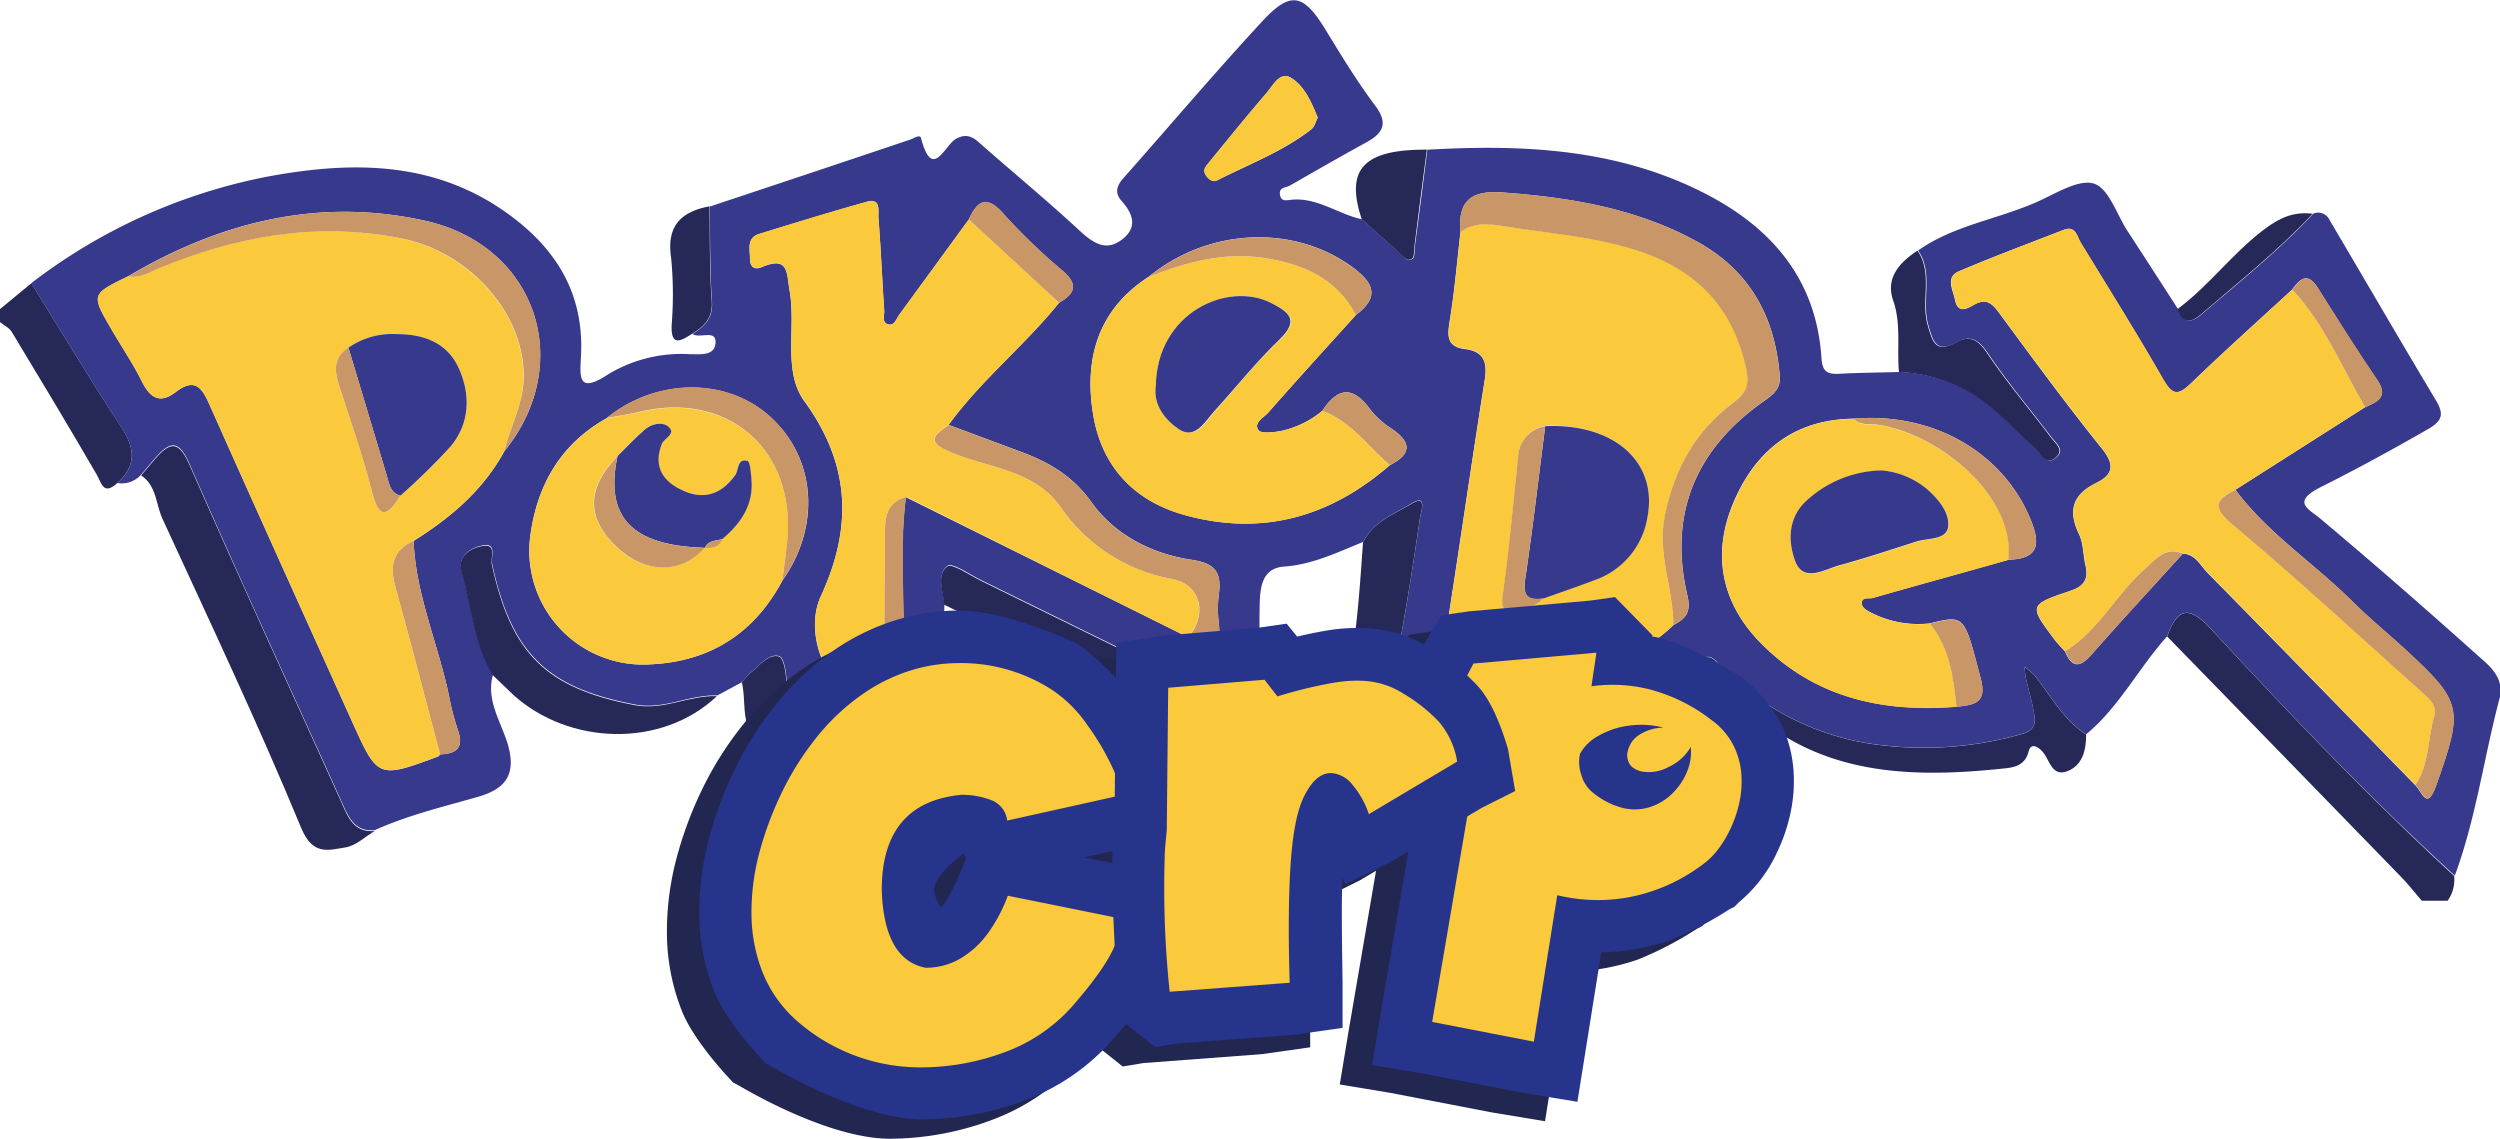 <svg xmlns="http://www.w3.org/2000/svg" viewBox="0 0 386.11 175.87"><defs><style>.cls-1{isolation:isolate;}.cls-2{fill:#262858;}.cls-3{fill:#37398d;}.cls-4{fill:#fac93c;}.cls-5{fill:#c99767;}.cls-6{mix-blend-mode:multiply;}.cls-7{fill:#222752;}.cls-8{fill:#1d1d1b;}.cls-9{fill:#27348b;}</style></defs><g class="cls-1"><g id="Capa_1" data-name="Capa 1"><path class="cls-2" d="M470.52,493.94c-1.06-1.23-2.06-2.5-3.18-3.66q-18.06-18.6-36.15-37.15c1.61-4.45,3.4-4.8,6.81-1.11,12.1,13.09,24.4,26,37.52,38.09a5.64,5.64,0,0,1-1,3.83Z" transform="translate(-96.49 -354.83)"/><path class="cls-2" d="M114.61,429.43c-2.18,2-2.41,0-3.24-1.4-4.28-7.36-8.66-14.66-13.07-21.95-.38-.63-1.2-1-1.81-1.51v-2l4.85-4c4.64,7.48,9.15,15.05,14,22.41C117.42,424.21,117.49,426.83,114.61,429.43Z" transform="translate(-96.49 -354.83)"/><path class="cls-3" d="M114.61,429.43c2.88-2.6,2.81-5.22.7-8.45-4.82-7.36-9.33-14.93-14-22.41a87,87,0,0,1,36.53-16.47c13.31-2.47,26.46-2.48,38.08,6.48,7.11,5.48,10.77,12.3,10.3,21.25-.18,3.29-.48,5.88,4.2,2.81A21.89,21.89,0,0,1,203,409.53c1.62,0,3.9.32,4-1.78s-2.44-.56-3.55-1.34c1.83-1.19,3.2-2.44,3-5-.33-4.88-.26-9.78-.36-14.67,10.33-3.44,20.67-6.87,31-10.36.6-.21,1.49-.86,1.66-.19,1.74,6.68,3.65,1,5.4.08,1.4-.77,2.39-.47,3.53.55,5.14,4.55,10.46,8.91,15.49,13.58,2.18,2,4.21,3.42,6.81,1.26,2.24-1.86,1.41-3.92-.28-5.82-1.06-1.18-.78-2.29.26-3.46,7.16-8.08,14.13-16.32,21.46-24.24,4.39-4.76,6.37-4.28,9.73,1.18,2.45,4,4.86,8,7.68,11.75,2.08,2.76,1.35,4.27-1.29,5.73-4,2.19-7.89,4.43-11.82,6.68-.62.36-1.77.22-1.54,1.48.18,1,1,.81,1.56.74,4.13-.5,7.36,2.21,11.12,3q2.9,2.61,5.81,5.2c.58.51,1.11,1.47,2,.88.36-.24.25-1.2.33-1.83q1-7.48,1.93-15c14.83-.85,29.43-.18,43,6.82,10.32,5.33,17.09,13.32,17.87,25.33.13,2,.79,2.55,2.64,2.46,3.15-.17,6.3-.19,9.44-.28a23.72,23.72,0,0,1,14.4,5.61c2.41,2,4.56,4.32,6.91,6.41.75.66,1.28,2.37,2.7,1.33,1.7-1.25.16-2.32-.57-3.28-3.28-4.32-6.79-8.48-9.83-13-1.38-2-2.63-2.85-4.76-1.68-3.18,1.76-3.66,0-4.43-2.66-1.08-3.8.85-7.95-1.56-11.5,5.66-4,12.67-4.85,18.84-7.72,2.72-1.26,6.18-3.37,8.4-2.57s3.42,4.7,5.07,7.25q3.9,6,7.82,12.09c.8,2.23,2,2.23,3.68.78,5.86-5,11.92-9.86,17.22-15.52a1.93,1.93,0,0,1,2.51,1c5.48,9.26,10.87,18.57,16.4,27.8,1.26,2.11,1.11,3.16-1.19,4.48-5.43,3.12-10.95,6.14-16.5,8.92-4.72,2.36-1.89,3.44-.19,4.87,8.63,7.24,17.1,14.66,25.49,22.18,2.05,1.84,2.79,3.59,2.22,5.71-2.4,9.07-3.62,18.44-6.89,27.29C462.4,478,450.1,465.11,438,452c-3.41-3.69-5.2-3.34-6.81,1.11-4.39,4.86-7.37,10.88-12.51,15.13-3.57-2.32-5.5-6.05-8.07-9.24a8.92,8.92,0,0,0-1.46-1.17c.08.62.12,1.24.25,1.84.4,1.76.92,3.49,1.23,5.25.27,1.52.21,2.7-1.89,3.26a55,55,0,0,1-24.49,1.32,41.38,41.38,0,0,1-22.56-12.33l.13.13c-1.71-2.32-3-.09-4.05.62a42.24,42.24,0,0,1-11,5.4c-9.87,3.12-19.63,1.39-29.4-.25-5.73-1-6-1.74-4.95-7.53,1.29-6.92,2.39-13.88,3.4-20.84.09-.63,1.19-3.65-1.23-2.17-2.68,1.65-6,2.84-7.57,6-4,1.61-7.81,3.5-12.26,3.81-3.36.25-3.66,3.23-3.72,5.87-.09,4.93,0,9.87-.07,14.8,0,1,.81,2.36-.84,2.93-1-1.72-2.85-2.17-4.45-3q-18.84-9.29-37.71-18.54c-1.75-.86-4.39-2.74-5.15-2.17-1.71,1.26-.62,3.85-.47,5.9-.07,3.71-.3,7.41-.16,11.1.12,3-1.26,4.06-4,4-4.87-.64-9.46,1-14.17,1.71-3.23.49-6.42.76-6.07-4.24.11-1.56-.35-4.33-1.1-4.54-1.71-.47-3,1.48-4.44,2.56a10,10,0,0,0-1.29,1.45l-3.85,2.07c-4.29-.15-8.24,2.24-12.68,1.4-13.66-2.6-19.07-7.86-22.09-21.72-.23-1,.77-3.21-1.32-2.88-1.87.3-4.09,1.61-3.37,4,1.56,5.33,1.87,11.05,4.83,15.95-1.15,3.94,1.23,7.3,2.25,10.72,1.47,4.89-.51,7-4.53,8.17-5.39,1.55-10.84,2.83-16,5.17-3.2.26-4.07-2.1-5.11-4.39-7.82-17.32-15.79-34.57-23.41-52-1.6-3.65-2.82-4-5.32-1.15-.75.87-1.48,1.75-2.23,2.62A4,4,0,0,1,114.61,429.43Zm75.57-10c-7.1,3.94-10.7,10.31-11.77,18a17.57,17.57,0,0,0,18.58,20c9.18-.43,16-4.81,20.33-12.93,6-8.48,5.17-18.94-1.91-25.33C208.67,413.1,197.83,413.2,190.18,419.42Zm204.38,31.67a16,16,0,0,1-9.11-1.66c-.55-.26-1.3-.72-1.39-1.2-.25-1.33,1-.89,1.66-1.07,7-2,14-3.94,20.95-5.89,4.31-.12,5.1-2,3.55-5.92-4.15-10.51-15-16.91-27.46-15.87-9.21.1-15.23,5-18.6,13.07s-1.73,15.61,4.46,21.78c8.29,8.26,18.69,10.54,30,9.63,2.6-.25,4.8-.44,3.79-4.29C399.84,449.83,400,449.79,394.56,451.09Zm-83.41-24.43c3.49-1.77,3.28-3.6.22-5.67a13,13,0,0,1-3.31-3c-2.67-3.65-5-3.29-7.34.27a14.93,14.93,0,0,1-6.58,3.16c-1.11.18-2.91.38-3.29-.18-.79-1.13.8-1.91,1.5-2.69,4.47-5.07,9-10.06,13.55-15.08,3.61-2.7,2.9-4.85-.48-7.35-9-6.65-22.19-6.17-31.48,1.42-7.78,5-10,12.5-8.67,21,1.25,8.16,6.22,13.65,14.33,15.86C291.52,437.68,302,434.62,311.15,426.66ZM243,420.45c5-6.91,11.74-12.24,17.05-18.86,2.54-1.46,3-2.87.47-5a92.18,92.18,0,0,1-9.16-8.84c-2.62-2.93-4-1.74-5.25,1l-10.77,14.75c-.46.63-.73,1.7-1.7,1.44s-.54-1.38-.59-2.11c-.32-4.77-.52-9.55-.89-14.32-.09-1.05.47-3.13-1.85-2.48-5.55,1.56-11.06,3.25-16.57,4.95-2,.61-1.4,2.38-1.43,3.76,0,1.14.52,1.91,1.87,1.34,4.16-1.76,3.78.93,4.27,3.76,1,5.68-1.1,12.32,2.26,16.95,7.17,9.86,7.44,19.55,2.55,30.14-1.58,3.44-.9,7.61.54,10.51,1.18,2.37,5.09.13,7.79-.15.49-.05,1-.16,1.46-.24,3,.3,3-1.59,3-3.77,0-7.22-.59-14.45.34-21.66L280,453.26c3.21,2.37,5.34,2.76,4.7-2.41a18.41,18.41,0,0,1,.06-4.45c.4-3.23-.7-4.59-4.19-5.11-6.21-.92-11.87-3.83-15.51-8.9-2.89-4.05-6.57-6.18-10.91-7.79Zm111.92,30.93c1.87-1,2.8-1.91,2.18-4.57-2.94-12.55,1.24-22.6,11.77-30,1.41-1,2.65-1.87,2.5-3.88-.71-9.15-4.63-16.34-12.88-20.84-9.31-5.08-19.46-6.76-29.94-7.53-5-.37-6.9,1.42-6.51,6.16-.53,4.59-.92,9.2-1.67,13.76-.37,2.29-.43,3.91,2.4,4.27,3,.37,3.46,2.19,3,4.9-1.92,12.06-3.65,24.14-5.53,36.2-1.06,6.81-1.17,7.19,5.72,8C336.28,459,346.61,459.38,354.93,451.38Zm86.81-20.9,20-12.74c1.9-.86,3.71-1.57,1.87-4.26-3.17-4.62-6.16-9.37-9.12-14.13-1.59-2.55-2.76-1.51-4,.22-5.22,4.81-10.52,9.54-15.62,14.47-2,1.92-2.86,1.85-4.28-.61-4.08-7.12-8.44-14.07-12.72-21.07-.62-1-.77-2.77-2.71-2-5.37,2.09-10.78,4.1-16.08,6.35-2.15.91-1,2.78-.67,4.33.41,2.19,1.7,1.6,2.9.9,2.24-1.31,3.13.13,4.29,1.7,5.09,6.89,10.15,13.81,15.53,20.48,2,2.5,1.73,4-.85,5.28-3.7,1.81-4.45,4.29-2.69,7.95.69,1.43.61,3.22,1,4.82.5,2.14-.25,3.22-2.41,3.94-6.36,2.14-6.33,2.24-2.38,7.5.49.65,1.08,1.22,1.62,1.83,1.06,2.51,2.26,2.58,4.07.52,4.63-5.27,9.41-10.42,14.13-15.62,1.93.09,2.67,1.78,3.77,2.91q16.09,16.38,32.11,32.83c1.08,1,1.8,4.14,3.27,0,4.17-11.79,4.09-12.74-4.78-20.93-2.67-2.46-5.51-4.76-8.08-7.32C454,441.9,446.81,437.28,441.74,430.48ZM164.47,471.34c2.41-.09,3.71-.95,2.77-3.65a40.27,40.27,0,0,1-1.36-5.18c-1.66-8.09-5.17-15.76-5.51-24.14,5.71-3.57,10.73-7.82,14-13.83,11-13.55,5-31.75-12.16-35.6-16.37-3.67-31.67.12-45.94,8.57-5.68,2.77-5.69,2.78-2.62,8.08,1.57,2.71,3.34,5.31,4.73,8.1,1.26,2.52,2.74,3.61,5.23,1.71,3.18-2.45,4.2-.42,5.37,2.21,7.24,16.24,14.58,32.44,21.89,48.65,4,8.83,4,8.83,13.25,5.42C164.25,471.63,164.35,471.46,164.47,471.34ZM300,373c-.95-2.32-2-4.84-4.11-6.15-1.72-1.07-2.8,1.22-3.81,2.38-3,3.48-5.9,7.06-8.81,10.63-.48.59-1.15,1.2-.48,2.12.43.59,1,1,1.64.73,4.94-2.52,10.19-4.47,14.6-7.92C299.53,374.41,299.68,373.64,300,373Z" transform="translate(-96.49 -354.83)"/><path class="cls-2" d="M392.64,393.53c2.41,3.55.48,7.7,1.56,11.5.77,2.68,1.25,4.42,4.43,2.66,2.13-1.17,3.38-.35,4.76,1.68,3,4.48,6.55,8.64,9.83,13,.73,1,2.27,2,.57,3.28-1.42,1-2-.67-2.7-1.33-2.35-2.09-4.5-4.39-6.91-6.41a23.72,23.72,0,0,0-14.4-5.61c-.36-3.68.38-7.39-.91-11.09C387.67,397.73,389.88,395.35,392.64,393.53Z" transform="translate(-96.49 -354.83)"/><path class="cls-2" d="M316.86,377.93q-1,7.49-1.93,15c-.08.63,0,1.59-.33,1.83-.87.59-1.4-.37-2-.88q-2.91-2.6-5.81-5.2C304.24,380.92,307.05,377.92,316.86,377.93Z" transform="translate(-96.49 -354.83)"/><path class="cls-2" d="M206.05,386.7c.1,4.89,0,9.79.36,14.67.18,2.6-1.19,3.85-3,5-1.65,1-3.31,2.19-3.19-1.32a58.22,58.22,0,0,0-.08-10.4C199.41,389.79,201.6,387.54,206.05,386.7Z" transform="translate(-96.49 -354.83)"/><path class="cls-2" d="M453.67,387.84c-5.3,5.66-11.36,10.48-17.22,15.52-1.69,1.45-2.88,1.45-3.68-.78,4.85-3.58,8.42-8.52,13.26-12.21C448.54,388.45,450.71,387.48,453.67,387.84Z" transform="translate(-96.49 -354.83)"/><path class="cls-2" d="M118.28,428.26c.75-.87,1.48-1.75,2.23-2.62,2.5-2.88,3.72-2.5,5.32,1.15,7.62,17.4,15.59,34.65,23.41,52,1,2.29,1.91,4.65,5.11,4.39-1.49.88-2.89,2.27-4.48,2.52-2.67.43-5.08,1.32-6.86-3-6.67-16.11-14.13-31.9-21.43-47.75C120.55,432.7,120.69,429.83,118.28,428.26Z" transform="translate(-96.49 -354.83)"/><path class="cls-2" d="M307,438.59c1.54-3.2,4.89-4.39,7.57-6,2.42-1.48,1.32,1.54,1.23,2.17-1,7-2.11,13.92-3.4,20.84-1.08,5.79-.78,6.56,4.95,7.53,9.77,1.64,19.53,3.37,29.4.25a42.24,42.24,0,0,0,11-5.4c1.05-.71,2.34-2.94,4.05-.62-6.08,5.36-12.53,9.8-20.87,11.33-11.78,2.15-23.25,1.05-34.69-1.88-2.87-.74-2.57-3-2.09-5.06C306,454.1,306.44,446.35,307,438.59Z" transform="translate(-96.49 -354.83)"/><path class="cls-2" d="M242.31,448.23c-.15-2.05-1.24-4.64.47-5.9.76-.57,3.4,1.31,5.15,2.17q18.87,9.24,37.71,18.54c1.6.79,3.46,1.24,4.45,3-3.51,2.41-6.67,2.43-10.72.32C267.19,460,254.69,454.22,242.31,448.23Z" transform="translate(-96.49 -354.83)"/><path class="cls-2" d="M172.59,459.09c-3-4.9-3.27-10.62-4.83-15.95-.72-2.43,1.5-3.74,3.37-4,2.09-.33,1.09,1.86,1.32,2.88,3,13.86,8.43,19.12,22.09,21.72,4.44.84,8.39-1.55,12.68-1.4-8.58,8.11-22.86,7.56-31.44-.18C174.69,461.14,173.65,460.1,172.59,459.09Z" transform="translate(-96.49 -354.83)"/><path class="cls-2" d="M361.69,457.19a41.38,41.38,0,0,0,22.56,12.33,55,55,0,0,0,24.49-1.32c2.1-.56,2.16-1.74,1.89-3.26-.31-1.76-.83-3.49-1.23-5.25-.13-.6-.17-1.22-.25-1.84a8.92,8.92,0,0,1,1.46,1.17c2.57,3.19,4.5,6.92,8.07,9.24,0,2.4-.53,4.78-2.92,5.68s-2.69-1.75-3.8-3c-.67-.76-1.81-1.51-2.18,0-.6,2.43-2.83,2.47-4.24,2.62-15,1.56-29.42.86-40.82-11A10,10,0,0,1,361.69,457.19Z" transform="translate(-96.49 -354.83)"/><path class="cls-2" d="M211.07,460.23a10,10,0,0,1,1.29-1.45c1.4-1.08,2.73-3,4.44-2.56.75.21,1.21,3,1.1,4.54-.35,5,2.84,4.73,6.07,4.24,4.71-.7,9.3-2.35,14.17-1.71-.45,2.87-3.12,2.41-4.81,2.73-6,1.1-12.08,1.36-18,3-1.55.42-2.71.31-3.4-2.08S211.57,462.41,211.07,460.23Z" transform="translate(-96.49 -354.83)"/><path class="cls-4" d="M174.36,424.54c-3.26,6-8.28,10.26-14,13.83-3.38,1.49-3.67,4-2.77,7.26,2.37,8.55,4.59,17.14,6.87,25.71-.12.12-.22.29-.36.34-9.26,3.41-9.27,3.41-13.25-5.42-7.31-16.21-14.65-32.41-21.89-48.65-1.17-2.63-2.19-4.66-5.37-2.21-2.49,1.9-4,.81-5.23-1.71-1.39-2.79-3.16-5.39-4.73-8.1-3.07-5.3-3.06-5.31,2.62-8.08,1.78.36,3.19-.61,4.71-1.24,12-5,24.28-7.18,37.24-4.67,10.91,2.11,19.59,12,19.11,22.06C177.13,417.52,175.27,420.89,174.36,424.54Zm-24.06-16c-2.33,1.4-2.18,3.45-1.5,5.64,1.73,5.48,3.72,10.9,5.1,16.46,1.1,4.46,2.35,4.1,4.43.74a104,104,0,0,0,7.72-7.56c3-3.57,3.17-7.86,1.35-12s-5.42-5.37-9.69-5.39A11.81,11.81,0,0,0,150.3,408.53Z" transform="translate(-96.49 -354.83)"/><path class="cls-4" d="M415.44,455.42c-.54-.61-1.13-1.18-1.62-1.83-3.95-5.26-4-5.36,2.38-7.5,2.16-.72,2.91-1.8,2.41-3.94-.37-1.6-.29-3.39-1-4.82-1.76-3.66-1-6.14,2.69-7.95,2.58-1.25,2.86-2.78.85-5.28-5.38-6.67-10.44-13.59-15.53-20.48-1.16-1.57-2.05-3-4.29-1.7-1.2.7-2.49,1.29-2.9-.9-.29-1.55-1.48-3.42.67-4.33,5.3-2.25,10.71-4.26,16.08-6.35,1.94-.75,2.09,1,2.71,2,4.28,7,8.64,13.95,12.72,21.07,1.42,2.46,2.29,2.53,4.28.61,5.1-4.93,10.4-9.66,15.62-14.47,5,5.31,7.65,12,11.24,18.17l-20,12.74c-3.22,1.61-3.58,2.74-.37,5.43,10.05,8.43,19.68,17.36,29.47,26.1,1,.91,2.05,2,1.62,3.37-1.07,3.54-.72,7.47-2.94,10.68q-16-16.43-32.11-32.83c-1.1-1.13-1.84-2.82-3.77-2.91-2.77-1.12-4.21.89-5.92,2.4C423.29,446.64,420.61,452.22,415.44,455.42Z" transform="translate(-96.49 -354.83)"/><path class="cls-4" d="M354.93,451.38c-8.32,8-18.65,7.6-28.94,6.42-6.89-.78-6.78-1.16-5.72-8,1.88-12.06,3.61-24.14,5.53-36.2.44-2.71,0-4.53-3-4.9-2.83-.36-2.77-2-2.4-4.27.75-4.56,1.14-9.17,1.67-13.76,2.05-1.59,4.51-1.3,6.71-.94,6.49,1.06,13.06,1.54,19.43,3.4,9.53,2.77,15.69,8.39,17.93,18.27.61,2.7.26,4-2,5.67-5.75,4.28-9,10.1-10.47,17.28C352.39,440.36,354.91,445.7,354.93,451.38Zm-20.07-4.16c2.65-1,5.3-1.86,7.93-2.85a12.36,12.36,0,0,0,8.15-9.77c1.6-8.46-5.24-14.44-15.8-14a5,5,0,0,0-4.16,4.81c-.76,7.12-1.39,14.25-2.39,21.33-.35,2.42.62,2.68,2.3,2.18C332.25,448.55,333.87,448.53,334.86,447.22Z" transform="translate(-96.49 -354.83)"/><path class="cls-4" d="M233.06,457c-.48.08-1,.19-1.46.24-2.7.28-6.61,2.52-7.79.15-1.44-2.9-2.12-7.07-.54-10.51,4.89-10.59,4.62-20.28-2.55-30.14-3.36-4.63-1.28-11.27-2.26-16.95-.49-2.83-.11-5.52-4.27-3.76-1.35.57-1.9-.2-1.87-1.34,0-1.38-.54-3.15,1.43-3.76,5.51-1.7,11-3.39,16.57-4.95,2.32-.65,1.76,1.43,1.85,2.48.37,4.77.57,9.55.89,14.32.05.73-.46,1.83.59,2.11s1.24-.81,1.7-1.44l10.77-14.75,13.94,12.88c-5.31,6.62-12.06,12-17.05,18.86-2.4,1.65-3.59,2.59.39,4.26,5.77,2.41,12.86,2.7,16.82,8.39a26.62,26.62,0,0,0,17.33,11.15c4.28.88,5.5,5.37,2.41,9l-43.53-21.68c-3,.85-3.29,3.18-3.29,5.78C233.16,443.91,233.1,450.46,233.06,457Z" transform="translate(-96.49 -354.83)"/><path class="cls-4" d="M305.9,403.49c-4.53,5-9.08,10-13.55,15.08-.7.78-2.29,1.56-1.5,2.69.38.56,2.18.36,3.29.18a14.93,14.93,0,0,0,6.58-3.16c4.42,1.63,7,5.5,10.43,8.38-9.18,8-19.63,11-31.55,7.77-8.11-2.21-13.08-7.7-14.33-15.86-1.3-8.51.89-16,8.67-21,5.7-2.24,11.58-3.83,17.73-2.9C297.57,395.56,302.93,397.71,305.9,403.49Zm-30.86,11c-.47,2.94,1.5,5.29,3.64,6.67,2.51,1.62,4-1.17,5.47-2.85,3.3-3.69,6.4-7.6,10-11,3.09-3,1.61-4.2-1.24-5.66C286.15,398.21,275.18,403.1,275,414.49Z" transform="translate(-96.49 -354.83)"/><path class="cls-4" d="M398.65,464c-11.34.91-21.74-1.37-30-9.63-6.19-6.17-7.84-13.74-4.46-21.78s9.39-13,18.6-13.07c1,1.14,2.45.75,3.72.94,9.71,1.45,21.31,11.22,20.19,20.85-7,2-14,3.89-20.95,5.89-.62.18-1.91-.26-1.66,1.07.09.48.84.94,1.39,1.2a16,16,0,0,0,9.11,1.66C397.58,454.86,398.18,459.39,398.65,464Zm-11.51-36.48a17.65,17.65,0,0,0-11.94,5c-2.65,2.72-2.45,6.25-1.43,9,1.28,3.43,4.54,1.28,6.91.64,4-1.08,7.88-2.38,11.8-3.64,1.77-.56,4.64-.26,4.91-2.23.29-2.15-1.43-4.27-3.22-5.83A12.6,12.6,0,0,0,387.14,427.48Z" transform="translate(-96.49 -354.83)"/><path class="cls-4" d="M217.32,444.5C213,452.62,206.17,457,197,457.43a17.57,17.57,0,0,1-18.58-20c1.07-7.67,4.67-14,11.77-18,1.76-.34,3.54-.63,5.3-1,12.89-3,23.12,5.21,22.7,18.34C218.09,439.32,217.62,441.91,217.32,444.5Zm-12-5.07c1.18.11,2.23,0,2.69-1.35,2.9-2.44,4.88-5.34,4.49-9.34-.1-1-.19-2.62-.61-2.73-1.62-.43-1.32,1.38-1.89,2.19-2.27,3.19-5.11,3.95-8.57,2.16-2.89-1.48-4-3.76-2.79-6.93.35-.93,2.3-1.57,1.06-2.68-1-.84-2.6-.49-3.67.43-1.48,1.28-2.81,2.73-4.21,4.1-4.9,5.06-4.85,9.67.15,14.27,4.24,3.9,9.74,3.87,13.28-.09Z" transform="translate(-96.49 -354.83)"/><path class="cls-5" d="M354.93,451.38c0-5.68-2.54-11-1.3-17,1.49-7.18,4.72-13,10.47-17.28,2.28-1.7,2.63-3,2-5.67-2.24-9.88-8.4-15.5-17.93-18.27-6.37-1.86-12.94-2.34-19.43-3.4-2.2-.36-4.66-.65-6.71.94-.39-4.74,1.48-6.53,6.51-6.16,10.48.77,20.63,2.45,29.94,7.53,8.25,4.5,12.17,11.69,12.88,20.84.15,2-1.09,2.88-2.5,3.88-10.53,7.42-14.71,17.47-11.77,30C357.73,449.47,356.8,450.4,354.93,451.38Z" transform="translate(-96.49 -354.83)"/><path class="cls-5" d="M174.36,424.54c.91-3.65,2.77-7,3-10.88.48-10.05-8.2-20-19.11-22.06-13-2.51-25.26-.29-37.24,4.67-1.52.63-2.93,1.6-4.71,1.24,14.27-8.45,29.57-12.24,45.94-8.57C179.41,392.79,185.4,411,174.36,424.54Z" transform="translate(-96.49 -354.83)"/><path class="cls-5" d="M280,453.26c3.09-3.64,1.87-8.13-2.41-9a26.62,26.62,0,0,1-17.33-11.15c-4-5.69-11.05-6-16.82-8.39-4-1.67-2.79-2.61-.39-4.26l11.1,4.15c4.34,1.61,8,3.74,10.91,7.79,3.64,5.07,9.3,8,15.51,8.9,3.49.52,4.59,1.88,4.19,5.11a18.41,18.41,0,0,0-.06,4.45C285.3,456,283.17,455.63,280,453.26Z" transform="translate(-96.49 -354.83)"/><path class="cls-5" d="M469.52,476.06c2.22-3.21,1.87-7.14,2.94-10.68.43-1.4-.6-2.46-1.62-3.37-9.79-8.74-19.42-17.67-29.47-26.1-3.21-2.69-2.85-3.82.37-5.43,5.07,6.8,12.25,11.42,18.19,17.32,2.57,2.56,5.41,4.86,8.08,7.32,8.87,8.19,8.95,9.14,4.78,20.93C471.32,480.2,470.6,477.07,469.52,476.06Z" transform="translate(-96.49 -354.83)"/><path class="cls-5" d="M217.32,444.5c.3-2.59.77-5.18.86-7.78.42-13.13-9.81-21.35-22.7-18.34-1.76.41-3.54.7-5.3,1,7.65-6.22,18.49-6.32,25.23-.25C222.49,425.56,223.28,436,217.32,444.5Z" transform="translate(-96.49 -354.83)"/><path class="cls-4" d="M300,373c-.35.66-.5,1.43-1,1.79-4.41,3.45-9.66,5.4-14.6,7.92-.61.31-1.21-.14-1.64-.73-.67-.92,0-1.53.48-2.12,2.91-3.57,5.8-7.15,8.81-10.63,1-1.16,2.09-3.45,3.81-2.38C298,368.14,299.08,370.66,300,373Z" transform="translate(-96.49 -354.83)"/><path class="cls-5" d="M164.47,471.34c-2.28-8.57-4.5-17.16-6.87-25.71-.9-3.22-.61-5.77,2.77-7.26.34,8.38,3.85,16.05,5.51,24.14a40.27,40.27,0,0,0,1.36,5.18C168.18,470.39,166.88,471.25,164.47,471.34Z" transform="translate(-96.49 -354.83)"/><path class="cls-5" d="M305.9,403.49c-3-5.78-8.33-7.93-14.23-8.83-6.15-.93-12,.66-17.73,2.9,9.29-7.59,22.48-8.07,31.48-1.42C308.8,398.64,309.51,400.79,305.9,403.49Z" transform="translate(-96.49 -354.83)"/><path class="cls-5" d="M406.67,441.27c1.12-9.63-10.48-19.4-20.19-20.85-1.27-.19-2.69.2-3.72-.94,12.49-1,23.31,5.36,27.46,15.87C411.77,439.27,411,441.15,406.67,441.27Z" transform="translate(-96.49 -354.83)"/><path class="cls-5" d="M260.06,401.59l-13.94-12.88c1.29-2.74,2.63-3.93,5.25-1a92.18,92.18,0,0,0,9.16,8.84C263.1,398.72,262.6,400.13,260.06,401.59Z" transform="translate(-96.49 -354.83)"/><path class="cls-5" d="M233.06,457c0-6.55.1-13.1.08-19.65,0-2.6.27-4.93,3.29-5.78-.93,7.21-.31,14.44-.34,21.66C236.08,455.42,236.05,457.31,233.06,457Z" transform="translate(-96.49 -354.83)"/><path class="cls-5" d="M461.77,417.74c-3.59-6.15-6.27-12.86-11.24-18.17,1.23-1.73,2.4-2.77,4-.22,3,4.76,6,9.51,9.12,14.13C465.48,416.17,463.67,416.88,461.77,417.74Z" transform="translate(-96.49 -354.83)"/><path class="cls-5" d="M415.44,455.42c5.17-3.2,7.85-8.78,12.28-12.7,1.71-1.51,3.15-3.52,5.92-2.4-4.72,5.2-9.5,10.35-14.13,15.62C417.7,458,416.5,457.93,415.44,455.42Z" transform="translate(-96.49 -354.83)"/><path class="cls-5" d="M311.15,426.66c-3.4-2.88-6-6.75-10.43-8.38,2.32-3.56,4.67-3.92,7.34-.27a13,13,0,0,0,3.31,3C314.43,423.06,314.64,424.89,311.15,426.66Z" transform="translate(-96.49 -354.83)"/><path class="cls-5" d="M398.65,464c-.47-4.57-1.07-9.1-4.09-12.87,5.42-1.3,5.28-1.26,7.88,8.58C403.45,463.52,401.25,463.71,398.65,464Z" transform="translate(-96.49 -354.83)"/><path class="cls-3" d="M150.3,408.53a11.81,11.81,0,0,1,7.41-2.1c4.27,0,7.9,1.32,9.69,5.39s1.65,8.42-1.35,12a104,104,0,0,1-7.72,7.56c-1.59-.42-1.72-1.82-2.1-3.07Q153.27,418.42,150.3,408.53Z" transform="translate(-96.49 -354.83)"/><path class="cls-5" d="M150.3,408.53q3,9.89,5.93,19.77c.38,1.25.51,2.65,2.1,3.07-2.08,3.36-3.33,3.72-4.43-.74-1.38-5.56-3.37-11-5.1-16.46C148.12,412,148,409.93,150.3,408.53Z" transform="translate(-96.49 -354.83)"/><path class="cls-3" d="M335.14,420.65c10.56-.49,17.4,5.49,15.8,14a12.36,12.36,0,0,1-8.15,9.77c-2.63,1-5.28,1.9-7.93,2.85-2.27.34-3.21-.26-2.83-2.87C333.21,436.47,334.12,428.55,335.14,420.65Z" transform="translate(-96.49 -354.83)"/><path class="cls-5" d="M335.14,420.65c-1,7.9-1.93,15.82-3.11,23.7-.38,2.61.56,3.21,2.83,2.87-1,1.31-2.61,1.33-4,1.75-1.68.5-2.65.24-2.3-2.18,1-7.08,1.63-14.21,2.39-21.33A5,5,0,0,1,335.14,420.65Z" transform="translate(-96.49 -354.83)"/><path class="cls-3" d="M275,414.49c.14-11.39,11.11-16.28,17.83-12.86,2.85,1.46,4.33,2.69,1.24,5.66-3.56,3.42-6.66,7.33-10,11-1.49,1.68-3,4.47-5.47,2.85C276.54,419.78,274.57,417.43,275,414.49Z" transform="translate(-96.49 -354.83)"/><path class="cls-3" d="M387.14,427.48a12.6,12.6,0,0,1,7,2.93c1.79,1.56,3.51,3.68,3.22,5.83-.27,2-3.14,1.67-4.91,2.23-3.92,1.26-7.83,2.56-11.8,3.64-2.37.64-5.63,2.79-6.91-.64-1-2.75-1.22-6.28,1.43-9A17.65,17.65,0,0,1,387.14,427.48Z" transform="translate(-96.49 -354.83)"/><path class="cls-3" d="M191.86,425.28c1.4-1.37,2.73-2.82,4.21-4.1,1.07-.92,2.72-1.27,3.67-.43,1.24,1.11-.71,1.75-1.06,2.68-1.2,3.17-.1,5.45,2.79,6.93,3.46,1.79,6.3,1,8.57-2.16.57-.81.27-2.62,1.89-2.19.42.11.51,1.77.61,2.73.39,4-1.59,6.9-4.49,9.34-1,.31-2.17.16-2.69,1.35l-.07,0C194,439.09,189.86,434.69,191.86,425.28Z" transform="translate(-96.49 -354.83)"/><path class="cls-5" d="M191.86,425.28c-2,9.41,2.16,13.81,13.43,14.18-3.54,4-9,4-13.28.09C187,435,187,430.34,191.86,425.28Z" transform="translate(-96.49 -354.83)"/><path class="cls-5" d="M205.36,439.43c.52-1.19,1.72-1,2.69-1.35C207.59,439.39,206.54,439.54,205.36,439.43Z" transform="translate(-96.49 -354.83)"/><g class="cls-6"><path class="cls-7" d="M253.78,464.25a20.19,20.19,0,0,1,5.61,5.51,39.32,39.32,0,0,1,3.86,6.5c.91,2,1.51,3.43,1.8,4.3l-18,4a3.88,3.88,0,0,0-2.58-3.2,12.9,12.9,0,0,0-4.47-.78q-12.33,1.17-12.33,14.71.34,10.74,6.75,12a10.4,10.4,0,0,0,5.54-1.51,14.26,14.26,0,0,0,4.24-4,24.07,24.07,0,0,0,2.94-5.61l18,3.64c-.2.65-.67,1.94-1.41,3.88q-1.26,3.25-5.9,8.7a25.83,25.83,0,0,1-10.32,7.62,37.2,37.2,0,0,1-13.59,2.67,28.87,28.87,0,0,1-19.14-7,19.75,19.75,0,0,1-5.51-7.67,24.93,24.93,0,0,1-1.72-9.23,35.86,35.86,0,0,1,1.41-9.95,51.82,51.82,0,0,1,3.44-8.94,44.84,44.84,0,0,1,5.88-9,33.89,33.89,0,0,1,6.73-6.06,27.16,27.16,0,0,1,7.21-3.48,25.62,25.62,0,0,1,7.42-1.11A25.91,25.91,0,0,1,253.78,464.25Z" transform="translate(-96.49 -354.83)"/><path class="cls-7" d="M233.93,530.7c-8.8,0-20.53-6.57-23.11-8.09l-1.11-.6-.93-1c-1.21-1.32-5.45-6.11-7-10.11a33,33,0,0,1-2.29-12.19,44.24,44.24,0,0,1,1.72-12.18,59.7,59.7,0,0,1,4-10.36,52.66,52.66,0,0,1,7-10.59,42.17,42.17,0,0,1,8.35-7.51,35.43,35.43,0,0,1,9.36-4.49,33.78,33.78,0,0,1,9.77-1.46c6.53,0,15.69,4,17.46,4.79l.54.27.62.34.57.46a43,43,0,0,1,7.15,7.13,47.66,47.66,0,0,1,4.62,7.84c1,2.18,1.94,4.62,2,4.73l.13.35,1.08,3.23-3.12,6.07-3.89,1.17-7.94,1.75,7.7,1.56,3.71.57,3.86,6.88-1.41,3.4c-.22.62-.79,2.24-1.42,3.9-1.21,3.12-3.53,6.62-7.3,11a33.79,33.79,0,0,1-13.57,9.93A45.42,45.42,0,0,1,233.93,530.7Zm-14-21.49a67.34,67.34,0,0,0,9.26,4.22c-2-1.61-9.33-8-9.64-17.9v-.26c0-13.5,14.62-20.92,16.9-22l2.2-1.1,2.3.35a27.44,27.44,0,0,1,6.26,1.21,10.57,10.57,0,0,1,3.09,1.79l2.81-.62-.33-.47a26.13,26.13,0,0,0-3.3-3.24c-3.47-1.47-8.05-2.95-9.85-2.95a17.6,17.6,0,0,0-5.08.77,19.33,19.33,0,0,0-5.06,2.46,26,26,0,0,0-5.1,4.63,37,37,0,0,0-4.79,7.34,43.92,43.92,0,0,0-2.88,7.5,28.23,28.23,0,0,0-1.09,7.72,16.78,16.78,0,0,0,1.16,6.26A27.85,27.85,0,0,0,220,509.21Zm31.58-4c-.25.41-.5.8-.75,1.14a22,22,0,0,1-6.42,6.1l.21-.08a17.58,17.58,0,0,0,7.1-5.33c.48-.56.9-1.07,1.28-1.54Zm-15.79-10.08A6.23,6.23,0,0,0,236.8,498a8.52,8.52,0,0,0,.8-1,38.93,38.93,0,0,0,2.1-4.13l1-2.47-.32-.77C238,491.33,235.85,493.53,235.75,495.16Z" transform="translate(-96.49 -354.83)"/><path class="cls-7" d="M253.78,464.25a20.19,20.19,0,0,1,5.61,5.51,39.32,39.32,0,0,1,3.86,6.5c.91,2,1.51,3.43,1.8,4.3l-18,4a3.88,3.88,0,0,0-2.58-3.2,12.9,12.9,0,0,0-4.47-.78q-12.33,1.17-12.33,14.71.34,10.74,6.75,12a10.4,10.4,0,0,0,5.54-1.51,14.26,14.26,0,0,0,4.24-4,24.07,24.07,0,0,0,2.94-5.61l18,3.64c-.2.65-.67,1.94-1.41,3.88q-1.26,3.25-5.9,8.7a25.83,25.83,0,0,1-10.32,7.62,37.2,37.2,0,0,1-13.59,2.67,28.87,28.87,0,0,1-19.14-7,19.75,19.75,0,0,1-5.51-7.67,24.93,24.93,0,0,1-1.72-9.23,35.86,35.86,0,0,1,1.41-9.95,51.82,51.82,0,0,1,3.44-8.94,44.84,44.84,0,0,1,5.88-9,33.89,33.89,0,0,1,6.73-6.06,27.16,27.16,0,0,1,7.21-3.48,25.62,25.62,0,0,1,7.42-1.11A25.91,25.91,0,0,1,253.78,464.25Z" transform="translate(-96.49 -354.83)"/><path class="cls-7" d="M332,496.09l-3.62,22.62-15.7-3.05,6.21-36.38L319,479c.13-.94.24-1.63.35-2.07l1.71-9.92-5.32-.34,3.31-6.36,19-1.68-.77,5.19a23.67,23.67,0,0,1,8.7.41,26.53,26.53,0,0,1,9.85,4.81,11,11,0,0,1,3.31,3.78,11.72,11.72,0,0,1,1.29,4.54,15.54,15.54,0,0,1-.39,4.79,18.8,18.8,0,0,1-1.32,3.74,17.45,17.45,0,0,1-1.9,3.14,11,11,0,0,1-2.25,2.23,27.59,27.59,0,0,1-7.67,4.12,26,26,0,0,1-7.61,1.44A26.74,26.74,0,0,1,332,496.09Zm3.53-21.91a6,6,0,0,0,.15,3.23,5.54,5.54,0,0,0,1.47,2.53,12,12,0,0,0,4.91,2.66,7.72,7.72,0,0,0,4.67-.27,8.83,8.83,0,0,0,3.7-2.67,9.45,9.45,0,0,0,2-3.83,7.75,7.75,0,0,0,.19-2.64,7.57,7.57,0,0,1-3.42,3.09,6.28,6.28,0,0,1-4.2.69,3.54,3.54,0,0,1-1.57-.79,2.62,2.62,0,0,1-.48-2.56,4,4,0,0,1,1.65-2.26,7.19,7.19,0,0,1,3.81-1.16,14.06,14.06,0,0,0-5.41-.29,12.55,12.55,0,0,0-4.63,1.56A7,7,0,0,0,335.56,474.18Z" transform="translate(-96.49 -354.83)"/><path class="cls-7" d="M335.11,528l-8.25-1.37-15.58-3-7.87-1.31,1.32-8,6.86-40.07-1.29-.19-3.74-7.84,2.11-3.51,3.43-6.55,2-3.3,4.25-.61,18.73-1.66,3.84-.54,5.75,5.87,0,.21q.63.11,1.2.24c4.11,1,9.8,4.3,11.9,5.59l.49.25,1.05.87a25.33,25.33,0,0,1,5,6,19.87,19.87,0,0,1,2.17,7.66,23.51,23.51,0,0,1-.6,7.27,26.59,26.59,0,0,1-1.89,5.36,21.83,21.83,0,0,1-5.93,7.8l-.71.71-.81.41a53,53,0,0,1-9.07,4.73,34.46,34.46,0,0,1-10,1.87h-.67Zm-1.72-39.9c.64.11,1.36.22,2.08.31-1-.59-2-1.23-2.84-1.8l-1-.65-.8-1a17.5,17.5,0,0,1-2.86-5.15,16.85,16.85,0,0,1-.54-2.37l-1.62,9.41Zm-4.23-20.59-.37,2.19a13.49,13.49,0,0,1,1.32-1.81l-.37-.43Z" transform="translate(-96.49 -354.83)"/><path class="cls-7" d="M332,496.09l-3.62,22.62-15.7-3.05,6.21-36.38L319,479c.13-.94.24-1.63.35-2.07l1.71-9.92-5.32-.34,3.31-6.36,19-1.68-.77,5.19a23.67,23.67,0,0,1,8.7.41,26.53,26.53,0,0,1,9.85,4.81,11,11,0,0,1,3.31,3.78,11.72,11.72,0,0,1,1.29,4.54,15.54,15.54,0,0,1-.39,4.79,18.8,18.8,0,0,1-1.32,3.74,17.45,17.45,0,0,1-1.9,3.14,11,11,0,0,1-2.25,2.23,27.59,27.59,0,0,1-7.67,4.12,26,26,0,0,1-7.61,1.44A26.74,26.74,0,0,1,332,496.09Zm3.53-21.91a6,6,0,0,0,.15,3.23,5.54,5.54,0,0,0,1.47,2.53,12,12,0,0,0,4.91,2.66,7.72,7.72,0,0,0,4.67-.27,8.83,8.83,0,0,0,3.7-2.67,9.45,9.45,0,0,0,2-3.83,7.75,7.75,0,0,0,.19-2.64,7.57,7.57,0,0,1-3.42,3.09,6.28,6.28,0,0,1-4.2.69,3.54,3.54,0,0,1-1.57-.79,2.62,2.62,0,0,1-.48-2.56,4,4,0,0,1,1.65-2.26,7.19,7.19,0,0,1,3.81-1.16,14.06,14.06,0,0,0-5.41-.29,12.55,12.55,0,0,0-4.63,1.56A7,7,0,0,0,335.56,474.18Z" transform="translate(-96.49 -354.83)"/><path class="cls-7" d="M316.54,475.45l-13.64,8.12a13.6,13.6,0,0,0-2.44-4.42,4.59,4.59,0,0,0-3.3-1.92c-1.65-.07-3.1,1.18-4.33,3.74s-1.91,6.84-2.16,13.11q-.27,6.59,0,15.53L272.14,511a152.47,152.47,0,0,1-.77-20.81c0-1,.15-2.38.32-4.14l.22-22,14.87-1.24,2,2.57c1.79-.53,3.43-1,4.94-1.34s2.93-.65,4.24-.84a20,20,0,0,1,3.82-.23,12.65,12.65,0,0,1,6.48,2,24.8,24.8,0,0,1,5.5,4.38A12.52,12.52,0,0,1,316.54,475.45Z" transform="translate(-96.49 -354.83)"/><path class="cls-7" d="M269.88,519.54l-5.55-4.42-.26-3.55c0-.63-1-15.26-.78-21.7,0-1,.23-3.19.32-4.21l.28-28.55,7.36-1.12,14.61-1.22,4.34-.62,1.63,2h0c1.75-.42,3.41-.75,4.94-1a27.82,27.82,0,0,1,5.35-.31,20.56,20.56,0,0,1,10.48,3.21,32.32,32.32,0,0,1,7.19,5.81c2.09,2.33,3.58,6.28,4.46,9.19l.15.5L325.5,480l-5.08,2.55-13.9,8.24-7.23,3.61-.5-1c0,.31,0,.64,0,1-.14,3.4,0,12,.05,15v7.18l-7.49,1.06-18.24,1.37Zm10-48-.17,15.29c-.13,1.41-.28,3.24-.3,3.74-.1,2.62.07,7.42.28,11.8l2.79-.21c0-3.07,0-6.34.07-8.37.31-7.55,1.24-12.72,2.94-16.27a20,20,0,0,1,1.82-3.08l-1.31.44-2.89-3.61Z" transform="translate(-96.49 -354.83)"/><path class="cls-7" d="M316.54,475.45l-13.64,8.12a13.6,13.6,0,0,0-2.44-4.42,4.59,4.59,0,0,0-3.3-1.92c-1.65-.07-3.1,1.18-4.33,3.74s-1.91,6.84-2.16,13.11q-.27,6.59,0,15.53L272.14,511a152.47,152.47,0,0,1-.77-20.81c0-1,.15-2.38.32-4.14l.22-22,14.87-1.24,2,2.57c1.79-.53,3.43-1,4.94-1.34s2.93-.65,4.24-.84a20,20,0,0,1,3.82-.23,12.65,12.65,0,0,1,6.48,2,24.8,24.8,0,0,1,5.5,4.38A12.52,12.52,0,0,1,316.54,475.45Z" transform="translate(-96.49 -354.83)"/></g><path class="cls-8" d="M258.78,461.25a20.19,20.19,0,0,1,5.61,5.51,39.32,39.32,0,0,1,3.86,6.5c.91,2,1.51,3.43,1.8,4.3l-18,4a3.88,3.88,0,0,0-2.58-3.2,12.9,12.9,0,0,0-4.47-.78q-12.33,1.17-12.33,14.71.34,10.74,6.75,12a10.4,10.4,0,0,0,5.54-1.51,14.26,14.26,0,0,0,4.24-4,24.07,24.07,0,0,0,2.94-5.61l18,3.64c-.2.65-.67,1.94-1.41,3.88q-1.26,3.25-5.9,8.7a25.83,25.83,0,0,1-10.32,7.62,37.2,37.2,0,0,1-13.59,2.67,28.87,28.87,0,0,1-19.14-7,19.75,19.75,0,0,1-5.51-7.67,24.93,24.93,0,0,1-1.72-9.23,35.86,35.86,0,0,1,1.41-9.95,51.82,51.82,0,0,1,3.44-8.94,44.84,44.84,0,0,1,5.88-9,33.89,33.89,0,0,1,6.73-6.06,27.16,27.16,0,0,1,7.21-3.48,25.62,25.62,0,0,1,7.42-1.11A25.91,25.91,0,0,1,258.78,461.25Z" transform="translate(-96.49 -354.83)"/><path class="cls-9" d="M238.93,527.7c-8.8,0-20.53-6.57-23.11-8.09l-1.11-.6-.93-1c-1.21-1.32-5.45-6.11-7-10.11a33,33,0,0,1-2.29-12.19,44.24,44.24,0,0,1,1.72-12.18,59.7,59.7,0,0,1,4-10.36,52.66,52.66,0,0,1,7-10.59,42.17,42.17,0,0,1,8.35-7.51,35.43,35.43,0,0,1,9.36-4.49,33.78,33.78,0,0,1,9.77-1.46c6.53,0,15.69,4,17.46,4.79l.54.27.62.34.57.46a43,43,0,0,1,7.15,7.13,47.66,47.66,0,0,1,4.62,7.84c1,2.18,1.94,4.62,2,4.73l.13.35,1.08,3.23-3.12,6.07-3.89,1.17-7.94,1.75,7.7,1.56,3.71.57,3.86,6.88-1.41,3.4c-.22.62-.79,2.24-1.42,3.9-1.21,3.12-3.53,6.62-7.3,11a33.79,33.79,0,0,1-13.57,9.93A45.42,45.42,0,0,1,238.93,527.7Zm-14-21.49a67.34,67.34,0,0,0,9.26,4.22c-2-1.61-9.33-8.05-9.64-17.9v-.26c0-13.5,14.62-20.92,16.9-22l2.2-1.1,2.3.35a27.44,27.44,0,0,1,6.26,1.21,10.57,10.57,0,0,1,3.09,1.79l2.81-.62-.33-.47a26.13,26.13,0,0,0-3.3-3.24c-3.47-1.47-8.05-2.95-9.85-2.95a17.6,17.6,0,0,0-5.08.77,19.33,19.33,0,0,0-5.06,2.46,26,26,0,0,0-5.1,4.63,37,37,0,0,0-4.79,7.34,43.92,43.92,0,0,0-2.88,7.5,28.23,28.23,0,0,0-1.09,7.72,16.78,16.78,0,0,0,1.16,6.26A27.85,27.85,0,0,0,225,506.21Zm31.58-4c-.25.41-.5.8-.75,1.14a22,22,0,0,1-6.42,6.1l.21-.08a17.58,17.58,0,0,0,7.1-5.33c.48-.56.9-1.07,1.28-1.54Zm-15.79-10.08A6.23,6.23,0,0,0,241.8,495a8.52,8.52,0,0,0,.8-1,38.93,38.93,0,0,0,2.1-4.13l1-2.47-.32-.77C243,488.33,240.85,490.53,240.75,492.16Z" transform="translate(-96.49 -354.83)"/><path class="cls-4" d="M258.78,461.25a20.19,20.19,0,0,1,5.61,5.51,39.32,39.32,0,0,1,3.86,6.5c.91,2,1.51,3.43,1.8,4.3l-18,4a3.88,3.88,0,0,0-2.58-3.2,12.9,12.9,0,0,0-4.47-.78q-12.33,1.17-12.33,14.71.34,10.74,6.75,12a10.4,10.4,0,0,0,5.54-1.51,14.26,14.26,0,0,0,4.24-4,24.07,24.07,0,0,0,2.94-5.61l18,3.64c-.2.65-.67,1.94-1.41,3.88q-1.26,3.25-5.9,8.7a25.83,25.83,0,0,1-10.32,7.62,37.2,37.2,0,0,1-13.59,2.67,28.87,28.87,0,0,1-19.14-7,19.75,19.75,0,0,1-5.51-7.67,24.93,24.93,0,0,1-1.72-9.23,35.86,35.86,0,0,1,1.41-9.95,51.82,51.82,0,0,1,3.44-8.94,44.84,44.84,0,0,1,5.88-9,33.89,33.89,0,0,1,6.73-6.06,27.16,27.16,0,0,1,7.21-3.48,25.62,25.62,0,0,1,7.42-1.11A25.91,25.91,0,0,1,258.78,461.25Z" transform="translate(-96.49 -354.83)"/><path class="cls-8" d="M337,493.09l-3.62,22.62-15.7-3.05,6.21-36.38L324,476c.13-.94.24-1.63.35-2.07l1.71-9.92-5.32-.34,3.31-6.36,19-1.68-.77,5.19a23.67,23.67,0,0,1,8.7.41,26.53,26.53,0,0,1,9.85,4.81,11,11,0,0,1,3.31,3.78,11.72,11.72,0,0,1,1.29,4.54,15.54,15.54,0,0,1-.39,4.79,18.8,18.8,0,0,1-1.32,3.74,17.45,17.45,0,0,1-1.9,3.14,11,11,0,0,1-2.25,2.23,27.59,27.59,0,0,1-7.67,4.12,26,26,0,0,1-7.61,1.44A26.74,26.74,0,0,1,337,493.09Zm3.53-21.91a6,6,0,0,0,.15,3.23,5.54,5.54,0,0,0,1.47,2.53,12,12,0,0,0,4.91,2.66,7.72,7.72,0,0,0,4.67-.27,8.83,8.83,0,0,0,3.7-2.67,9.45,9.45,0,0,0,2-3.83,7.75,7.75,0,0,0,.19-2.64,7.57,7.57,0,0,1-3.42,3.09,6.28,6.28,0,0,1-4.2.69,3.54,3.54,0,0,1-1.57-.79,2.62,2.62,0,0,1-.48-2.56,4,4,0,0,1,1.65-2.26,7.19,7.19,0,0,1,3.81-1.16,14.06,14.06,0,0,0-5.41-.29,12.55,12.55,0,0,0-4.63,1.56A7,7,0,0,0,340.56,471.18Z" transform="translate(-96.49 -354.83)"/><path class="cls-9" d="M340.11,525l-8.25-1.37-15.58-3-7.87-1.31,1.32-8,6.86-40.07-1.29-.19-3.74-7.84,2.11-3.51,3.43-6.55,2-3.3,4.25-.61,18.73-1.66,3.84-.54,5.75,5.87,0,.21q.63.11,1.2.24c4.11,1,9.8,4.3,11.9,5.59l.49.25,1.05.87a25.33,25.33,0,0,1,5,6,19.87,19.87,0,0,1,2.17,7.66,23.51,23.51,0,0,1-.6,7.27,26.59,26.59,0,0,1-1.89,5.36,21.83,21.83,0,0,1-5.93,7.8l-.71.71-.81.41a53,53,0,0,1-9.07,4.73,34.46,34.46,0,0,1-10,1.87h-.67Zm-1.72-39.9c.64.11,1.36.22,2.08.31-1-.59-2-1.23-2.84-1.8l-1-.65-.8-1a17.5,17.5,0,0,1-2.86-5.15,16.85,16.85,0,0,1-.54-2.37l-1.62,9.41Zm-4.23-20.59-.37,2.19a13.49,13.49,0,0,1,1.32-1.81l-.37-.43Z" transform="translate(-96.49 -354.83)"/><path class="cls-4" d="M337,493.09l-3.62,22.62-15.7-3.05,6.21-36.38L324,476c.13-.94.24-1.63.35-2.07l1.71-9.92-5.32-.34,3.31-6.36,19-1.68-.77,5.19a23.67,23.67,0,0,1,8.7.41,26.53,26.53,0,0,1,9.85,4.81,11,11,0,0,1,3.31,3.78,11.72,11.72,0,0,1,1.29,4.54,15.54,15.54,0,0,1-.39,4.79,18.8,18.8,0,0,1-1.32,3.74,17.45,17.45,0,0,1-1.9,3.14,11,11,0,0,1-2.25,2.23,27.59,27.59,0,0,1-7.67,4.12,26,26,0,0,1-7.61,1.44A26.74,26.74,0,0,1,337,493.09Zm3.53-21.91a6,6,0,0,0,.15,3.23,5.54,5.54,0,0,0,1.47,2.53,12,12,0,0,0,4.91,2.66,7.72,7.72,0,0,0,4.67-.27,8.83,8.83,0,0,0,3.7-2.67,9.45,9.45,0,0,0,2-3.83,7.75,7.75,0,0,0,.19-2.64,7.57,7.57,0,0,1-3.42,3.09,6.28,6.28,0,0,1-4.2.69,3.54,3.54,0,0,1-1.57-.79,2.62,2.62,0,0,1-.48-2.56,4,4,0,0,1,1.65-2.26,7.19,7.19,0,0,1,3.81-1.16,14.06,14.06,0,0,0-5.41-.29,12.55,12.55,0,0,0-4.63,1.56A7,7,0,0,0,340.56,471.18Z" transform="translate(-96.49 -354.83)"/><path class="cls-8" d="M321.54,472.45l-13.64,8.12a13.6,13.6,0,0,0-2.44-4.42,4.59,4.59,0,0,0-3.3-1.92c-1.65-.07-3.1,1.18-4.33,3.74s-1.91,6.84-2.16,13.11q-.27,6.59,0,15.53L277.14,508a152.47,152.47,0,0,1-.77-20.81c0-1,.15-2.38.32-4.14l.22-22,14.87-1.24,2,2.57c1.79-.53,3.43-1,4.94-1.34s2.93-.65,4.24-.84a20,20,0,0,1,3.82-.23,12.65,12.65,0,0,1,6.48,2,24.8,24.8,0,0,1,5.5,4.38A12.52,12.52,0,0,1,321.54,472.45Z" transform="translate(-96.49 -354.83)"/><path class="cls-9" d="M274.88,516.54l-5.55-4.42-.26-3.55c0-.63-1-15.26-.78-21.7,0-1,.23-3.19.32-4.21l.28-28.55,7.36-1.12,14.61-1.22,4.34-.62,1.63,2h0c1.75-.42,3.41-.75,4.94-1a27.82,27.82,0,0,1,5.35-.31,20.56,20.56,0,0,1,10.48,3.21,32.32,32.32,0,0,1,7.19,5.81c2.09,2.33,3.58,6.28,4.46,9.19l.15.5L330.5,477l-5.08,2.55-13.9,8.24-7.23,3.61-.5-1c0,.31,0,.64,0,1-.14,3.4,0,12,.05,15v7.18l-7.49,1.06-18.24,1.37Zm10-48-.17,15.29c-.13,1.41-.28,3.24-.3,3.74-.1,2.62.07,7.42.28,11.8l2.79-.21c0-3.07,0-6.34.07-8.37.31-7.55,1.24-12.72,2.94-16.27a20,20,0,0,1,1.82-3.08l-1.31.44-2.89-3.61Z" transform="translate(-96.49 -354.83)"/><path class="cls-4" d="M321.54,472.45l-13.64,8.12a13.6,13.6,0,0,0-2.44-4.42,4.59,4.59,0,0,0-3.3-1.92c-1.65-.07-3.1,1.18-4.33,3.74s-1.91,6.84-2.16,13.11q-.27,6.59,0,15.53L277.14,508a152.47,152.47,0,0,1-.77-20.81c0-1,.15-2.38.32-4.14l.22-22,14.87-1.24,2,2.57c1.79-.53,3.43-1,4.94-1.34s2.93-.65,4.24-.84a20,20,0,0,1,3.82-.23,12.65,12.65,0,0,1,6.48,2,24.8,24.8,0,0,1,5.5,4.38A12.52,12.52,0,0,1,321.54,472.45Z" transform="translate(-96.49 -354.83)"/></g></g></svg>